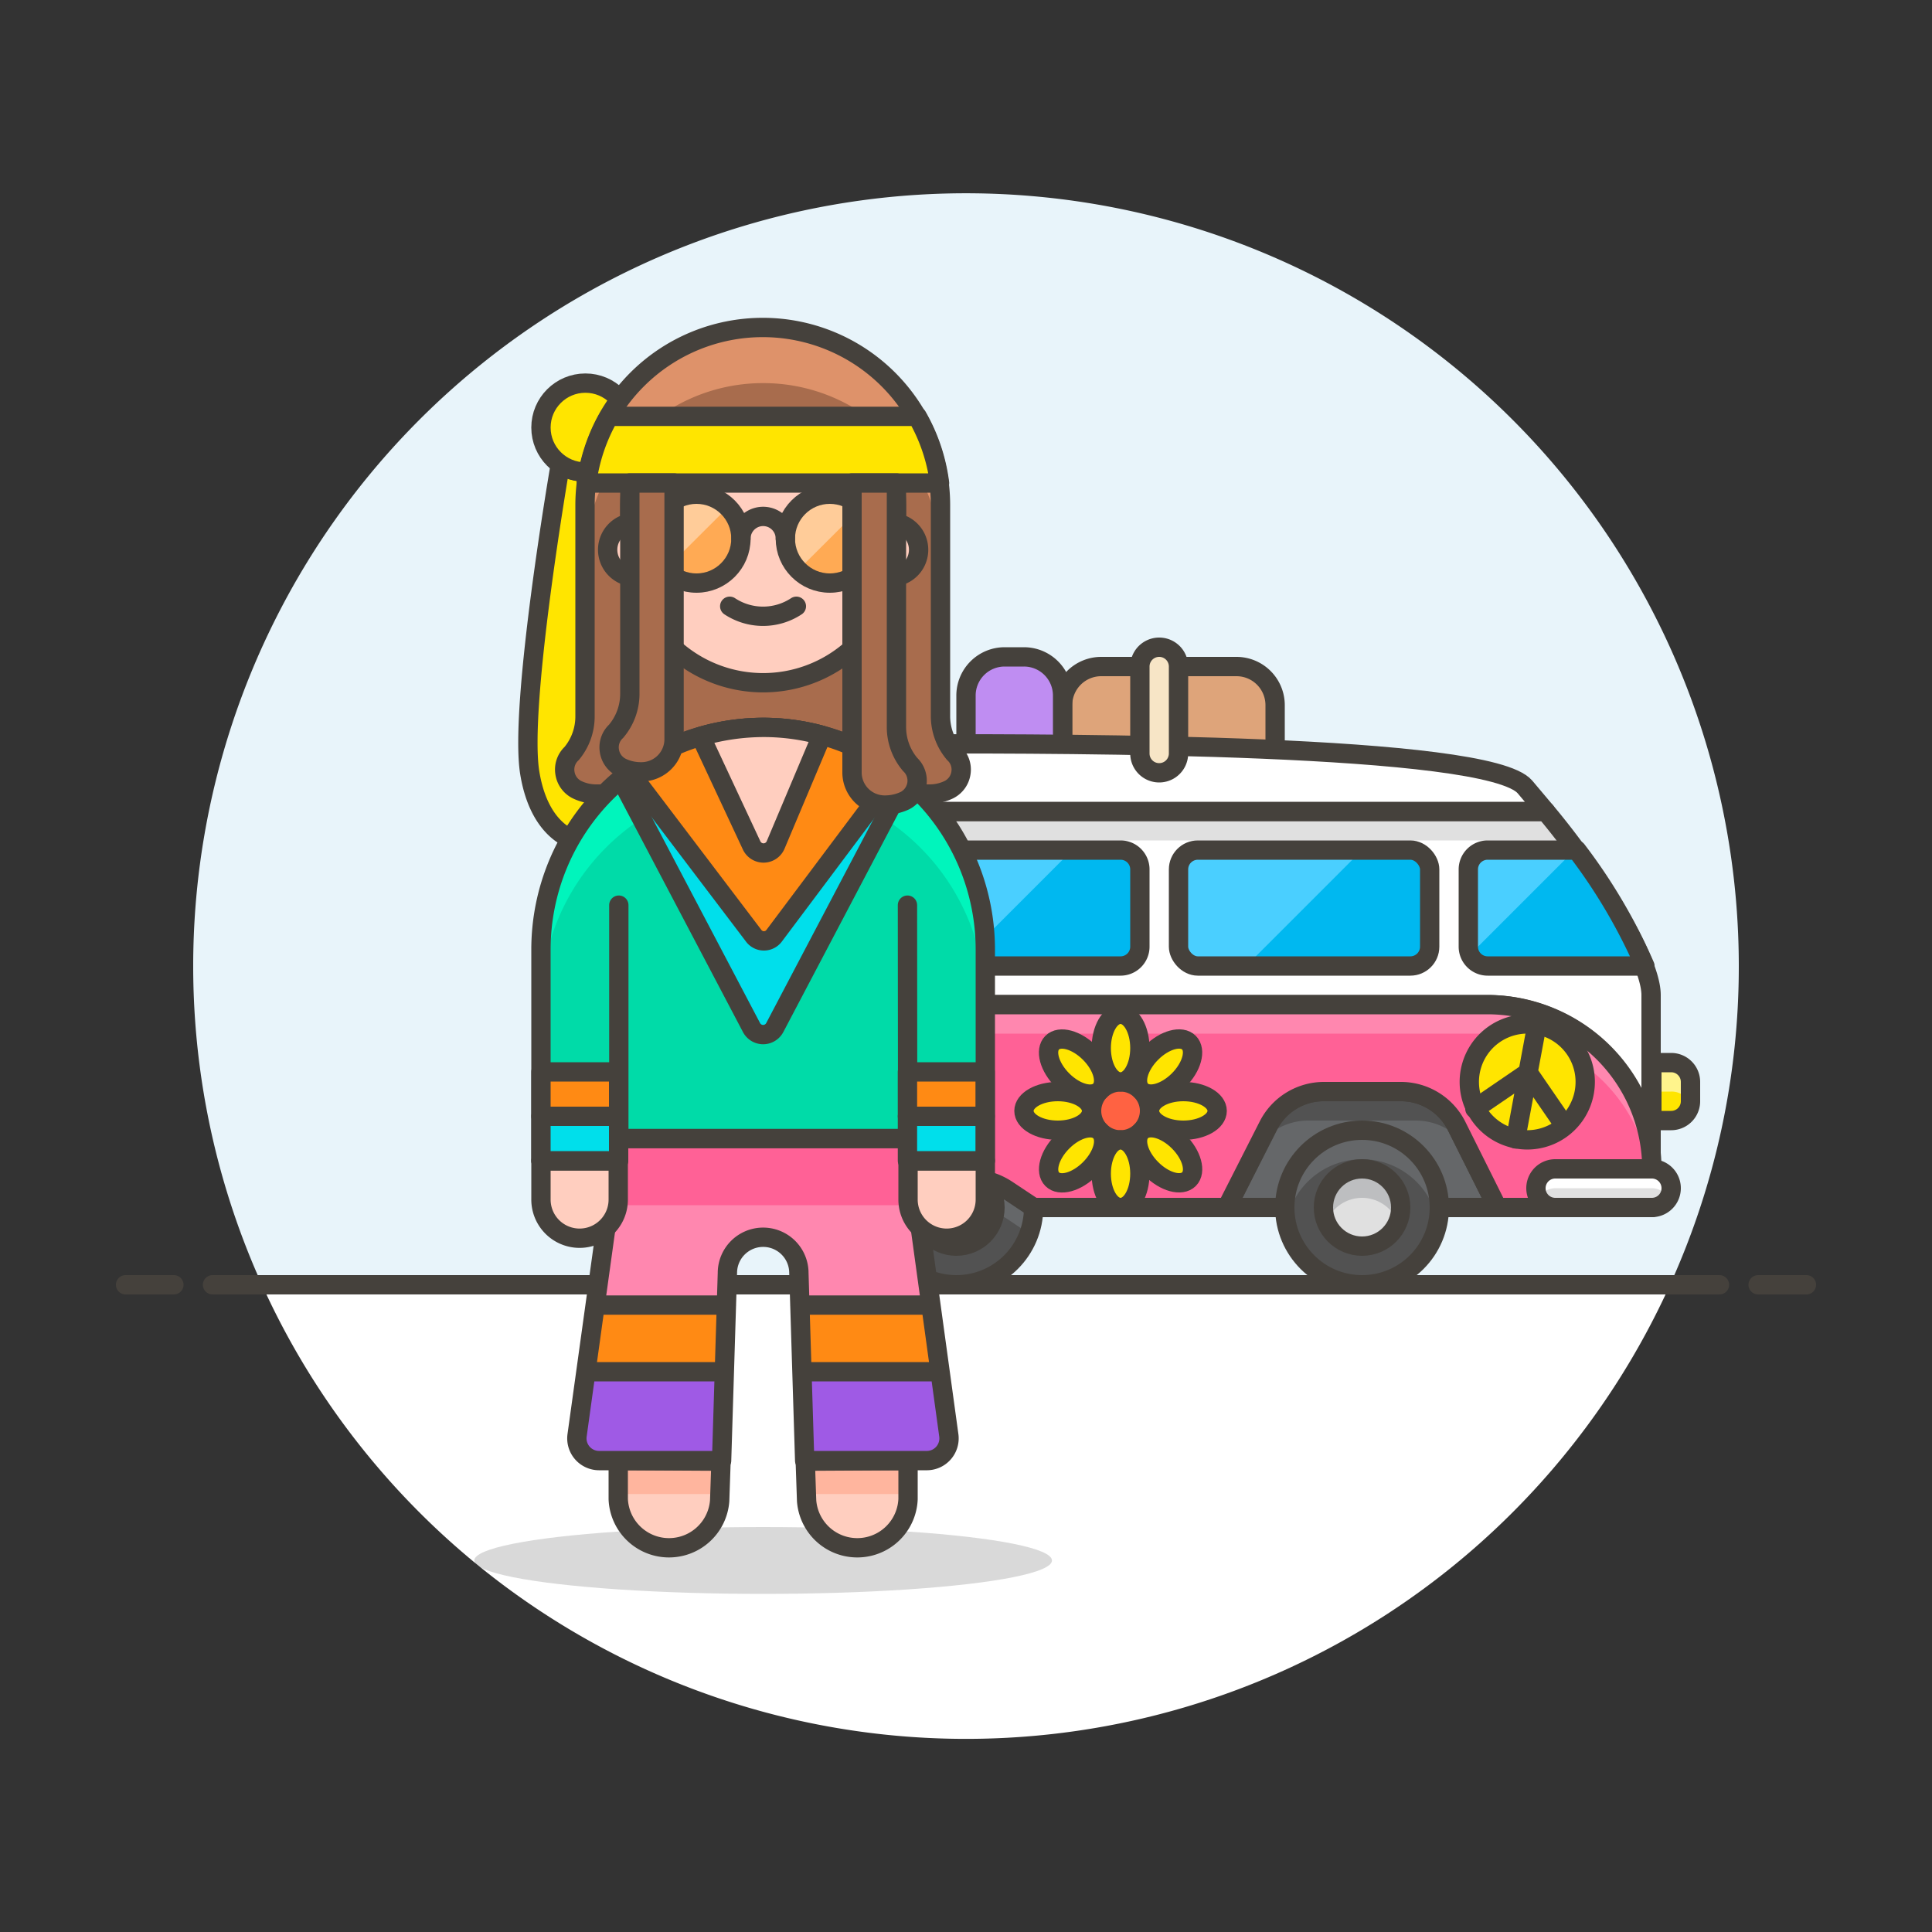 <svg id="Layer_1" data-name="Layer 1" xmlns="http://www.w3.org/2000/svg" viewBox="0 0 100 100"><rect x="0" y="0" width="100" height="100" fill="#333333" stroke="none"/><defs><style>.cls-14,.cls-2{fill:#fff}.cls-3{fill:none}.cls-14,.cls-20,.cls-24,.cls-3,.cls-36,.cls-37,.cls-38{stroke:#45413c;stroke-linecap:round;stroke-linejoin:round}.cls-6{fill:#525252}.cls-7{fill:#656769}.cls-8{fill:#e0e0e0}.cls-9{fill:#bdbec0}.cls-10{fill:#ff6196}.cls-11{fill:#ff87af}.cls-20{fill:#ffe500}.cls-15{fill:#00b8f0}.cls-16{fill:#4acfff}.cls-38{fill:#a86c4d}.cls-24,.cls-30{fill:#ffcebf}.cls-25{fill:#45413c}.cls-26{fill:#ffb59e}.cls-27{fill:#ffaa54}.cls-28{fill:#fc9}.cls-31{fill:#9f5ae5}.cls-32,.cls-37{fill:#ff8a14}.cls-36{fill:#00dfeb}</style></defs><path d="M90 50a40 40 0 1 0-76.44 16.5h72.88A39.85 39.85 0 0 0 90 50z" fill="#e8f4fa"/><path class="cls-2" d="M13.56 66.5a40 40 0 0 0 72.88 0z"/><path class="cls-3" d="M11 66.5h78M6.5 66.5H9M91 66.5h2.5"/><path d="M57 34.5h7a2 2 0 0 1 2 2V39H55v-2.5a2 2 0 0 1 2-2z" fill="#dea47a" stroke="#45413c" stroke-linecap="round" stroke-linejoin="round"/><path d="M52 34h1a2 2 0 0 1 2 2v3h-5v-3a2 2 0 0 1 2-2z" fill="#bf8df2" stroke="#45413c" stroke-linecap="round" stroke-linejoin="round"/><circle class="cls-6" cx="49.5" cy="62.5" r="4"/><path class="cls-7" d="M45.5 62.5a4 4 0 1 1 7.75 1.34l-1.15-.77a3.5 3.5 0 0 0-1.91-.57h-1.38a3.5 3.5 0 0 0-1.91.57l-1.15.77a4 4 0 0 1-.25-1.34z"/><circle class="cls-3" cx="49.5" cy="62.5" r="4"/><circle class="cls-8" cx="49.5" cy="62.5" r="2"/><path class="cls-9" d="M49.5 62a2 2 0 0 0-1.85 1.25 1.86 1.86 0 0 1-.15-.75 2 2 0 0 1 4 0 1.86 1.86 0 0 1-.15.75A2 2 0 0 0 49.5 62z"/><circle class="cls-3" cx="49.5" cy="62.5" r="2"/><path class="cls-2" d="M80 42H38.71a15.12 15.12 0 0 0-1.21 5.5V52H77a8.51 8.51 0 0 1 8.5 8.5v-9c0-1.84-2.79-6.32-5.5-9.5z"/><path class="cls-8" d="M38.71 42H80c.4.48.8 1 1.19 1.5H38.18c.06-.2.13-.39.19-.58s.22-.62.34-.91z"/><path class="cls-3" d="M80 42c2.67 3.18 5.46 7.66 5.46 9.5v9A8.51 8.51 0 0 0 77 52H37.5v-4.5a15.12 15.12 0 0 1 1.21-5.5z"/><path class="cls-7" d="M77.5 62.5l-2.11-4.21a3.21 3.21 0 0 0-2.89-1.79h-4a3.21 3.21 0 0 0-2.89 1.79L63.5 62.5z"/><path class="cls-6" d="M76 59.5a3.22 3.22 0 0 0-2.74-1.5h-5.52A3.21 3.21 0 0 0 65 59.5l.61-1.21a3.21 3.21 0 0 1 2.89-1.79h4a3.21 3.21 0 0 1 2.89 1.79L76 59.5z"/><path class="cls-3" d="M77.5 62.5l-2.11-4.21a3.21 3.21 0 0 0-2.89-1.79h-4a3.21 3.21 0 0 0-2.89 1.79L63.5 62.5z"/><circle class="cls-6" cx="70.5" cy="62.5" r="4"/><path class="cls-7" d="M70.5 60a4 4 0 0 0-3.92 3.25 3.67 3.67 0 0 1-.08-.75 4 4 0 0 1 8 0 3.67 3.67 0 0 1-.08.75A4 4 0 0 0 70.5 60z"/><circle class="cls-3" cx="70.5" cy="62.5" r="4"/><circle class="cls-8" cx="70.5" cy="62.5" r="2"/><path class="cls-9" d="M70.5 62a2 2 0 0 0-1.85 1.25 1.86 1.86 0 0 1-.15-.75 2 2 0 0 1 4 0 1.86 1.86 0 0 1-.15.75A2 2 0 0 0 70.5 62z"/><circle class="cls-3" cx="70.5" cy="62.5" r="2"/><path class="cls-10" d="M77.5 62.5l-2.11-4.23a3.23 3.23 0 0 0-2.87-1.77h-4a3.23 3.23 0 0 0-2.87 1.77L63.5 62.5h-10l-1.4-.93a3.5 3.5 0 0 0-1.91-.57h-1.38a3.5 3.5 0 0 0-1.91.57l-1.4.93h-8V52H77a8.51 8.51 0 0 1 8.5 8.5v2z"/><path class="cls-11" d="M77 52H37.5v1.5H77a8.51 8.51 0 0 1 8.5 8.5v-1.5A8.51 8.51 0 0 0 77 52z"/><path class="cls-3" d="M77.5 62.5l-2.11-4.23a3.23 3.23 0 0 0-2.87-1.77h-4a3.23 3.23 0 0 0-2.87 1.77L63.5 62.5h-10l-1.4-.93a3.5 3.5 0 0 0-1.91-.57h-1.38a3.5 3.5 0 0 0-1.91.57l-1.4.93h-8V52H77a8.51 8.51 0 0 1 8.5 8.5v2z"/><path class="cls-8" d="M37.5 60.5h5a1 1 0 0 1 0 2h-5a1 1 0 0 1 0-2z"/><path class="cls-2" d="M42.5 61.5h-5a1 1 0 0 0-.85.5 1 1 0 0 1-.15-.5 1 1 0 0 1 1-1h5a1 1 0 0 1 1 1 1 1 0 0 1-.15.5 1 1 0 0 0-.85-.5z"/><path class="cls-3" d="M37.5 60.5h5a1 1 0 0 1 0 2h-5a1 1 0 0 1 0-2z"/><path class="cls-8" d="M80.5 60.5h5a1 1 0 0 1 0 2h-5a1 1 0 0 1 0-2z"/><path class="cls-2" d="M85.5 61.5h-5a1 1 0 0 0-.85.5 1 1 0 0 1-.15-.5 1 1 0 0 1 1-1h5a1 1 0 0 1 1 1 1 1 0 0 1-.15.5 1 1 0 0 0-.85-.5z"/><path class="cls-3" d="M80.5 60.5h5a1 1 0 0 1 0 2h-5a1 1 0 0 1 0-2z"/><path d="M85.5 58h1a1 1 0 0 0 1-1v-1a1 1 0 0 0-1-1h-1z" fill="#ffe500"/><path d="M86.5 55a1 1 0 0 1 1 1v1a1 1 0 0 1 0 .25 1 1 0 0 0-1-.75h-1V55z" fill="#fff48c"/><path class="cls-3" d="M85.5 58h1a1 1 0 0 0 1-1v-1a1 1 0 0 0-1-1h-1z"/><path class="cls-14" d="M78.93 40.73L80 42H38.71c.79-2 2.29-3.5 9.29-3.5s29-.02 30.93 2.23z"/><path class="cls-15" d="M85.14 50H77a1 1 0 0 1-1-1v-4a1 1 0 0 1 1-1h4.61a28.91 28.91 0 0 1 3.53 6z"/><path class="cls-16" d="M81.5 44H77a1 1 0 0 0-1 1v4a1 1 0 0 0 .09.41z"/><rect class="cls-15" x="61" y="44" width="13" height="6" rx="1" ry="1"/><path class="cls-16" d="M62 50h2.5l6-6H62a1 1 0 0 0-1 1v4a1 1 0 0 0 1 1z"/><path class="cls-14" d="M44.5 44H41M44 46h-3.5M43.5 48H40M43 50h-3.5"/><path class="cls-15" d="M58 44a1 1 0 0 1 1 1v4a1 1 0 0 1-1 1H47a.7.7 0 0 1-.58-.3.69.69 0 0 1-.1-.65L47.68 45a1.64 1.64 0 0 1 .82-1z"/><path class="cls-16" d="M46.32 49.05a.69.69 0 0 0 .1.65.7.7 0 0 0 .58.3h2.5l6-6h-7a1.64 1.64 0 0 0-.82 1z"/><path class="cls-3" d="M58 44a1 1 0 0 1 1 1v4a1 1 0 0 1-1 1H47a.7.7 0 0 1-.58-.3.69.69 0 0 1-.1-.65L47.68 45a1.64 1.64 0 0 1 .82-1z"/><rect class="cls-3" x="61" y="44" width="13" height="6" rx="1" ry="1"/><path class="cls-3" d="M85.14 50H77a1 1 0 0 1-1-1v-4a1 1 0 0 1 1-1h4.61a28.91 28.91 0 0 1 3.53 6z"/><path d="M35.5 57a1.5 1.5 0 0 0 1.5 1.5h.5V54H37a1.5 1.5 0 0 0-1.5 1.5z" fill="#ff6242"/><path d="M37 54h.5v1.5H37a1.5 1.5 0 0 0-1.5 1.5v-1.5A1.5 1.5 0 0 1 37 54z" fill="#ff866e"/><path class="cls-3" d="M35.5 57a1.5 1.5 0 0 0 1.5 1.5h.5V54H37a1.5 1.5 0 0 0-1.5 1.5z"/><circle cx="58" cy="57.5" r="1.5" fill="#ff6242" stroke="#45413c" stroke-linecap="round" stroke-linejoin="round"/><ellipse class="cls-20" cx="58" cy="54.25" rx="1" ry="1.75"/><ellipse class="cls-20" cx="55.7" cy="55.2" rx="1" ry="1.75" transform="rotate(-45 55.707 55.205)"/><ellipse class="cls-20" cx="54.75" cy="57.5" rx="1.75" ry="1"/><ellipse class="cls-20" cx="55.7" cy="59.8" rx="1.75" ry="1" transform="rotate(-45 55.7 59.799)"/><ellipse class="cls-20" cx="58" cy="60.75" rx="1" ry="1.75"/><ellipse class="cls-20" cx="60.3" cy="59.8" rx="1" ry="1.75" transform="rotate(-45 60.297 59.794)"/><ellipse class="cls-20" cx="61.25" cy="57.5" rx="1.75" ry="1"/><ellipse class="cls-20" cx="60.3" cy="55.2" rx="1.75" ry="1" transform="rotate(-45 60.305 55.2)"/><path d="M61 39a1 1 0 0 1-2 0v-4.5a1 1 0 0 1 2 0z" fill="#f7e5c6" stroke="#45413c" stroke-linecap="round" stroke-linejoin="round"/><path class="cls-20" d="M82 56.55a3 3 0 1 1-2.4-3.5 3 3 0 0 1 2.4 3.5z"/><path class="cls-3" d="M79.55 53.05l-1.1 5.9M80.98 58.26l-1.89-2.75-2.75 1.88"/><path class="cls-20" d="M30.3 24.43a2.34 2.34 0 0 1-1.3-.38S26.85 36.5 27.42 40s2.88 4 4 3.45-1.12-19-1.12-19z"/><circle class="cls-20" cx="30.3" cy="22.13" r="2.3"/><path d="M48.12 41.1a2.29 2.29 0 0 0 1-.23 1.15 1.15 0 0 0 .62-.87 1.13 1.13 0 0 0-.35-1 3 3 0 0 1-.71-1.92V26.15a9.2 9.2 0 0 0-18.4 0v10.93a3 3 0 0 1-.69 1.92 1.13 1.13 0 0 0-.35 1 1.15 1.15 0 0 0 .62.87 2.28 2.28 0 0 0 1 .23z" fill="#a86c4d"/><path d="M39.5 19.83A9.19 9.19 0 0 1 48.7 29v-2.85a9.2 9.2 0 0 0-18.4 0V29a9.19 9.19 0 0 1 9.2-9.17z" fill="#de926a"/><path class="cls-3" d="M48.12 41.1a2.29 2.29 0 0 0 1-.23 1.15 1.15 0 0 0 .62-.87 1.13 1.13 0 0 0-.35-1 3 3 0 0 1-.71-1.92V26.15a9.2 9.2 0 0 0-18.4 0v10.93a3 3 0 0 1-.69 1.92 1.13 1.13 0 0 0-.35 1 1.15 1.15 0 0 0 .62.87 2.28 2.28 0 0 0 1 .23z"/><path class="cls-24" d="M46.4 27.07v-.92a7 7 0 0 0-.4-2.3H33a7 7 0 0 0-.4 2.3v.92a1.41 1.41 0 0 0 .14 2.79 6.91 6.91 0 0 0 13.52 0 1.41 1.41 0 0 0 .14-2.79z"/><path class="cls-25" d="M36.91 26.15a.87.87 0 1 0 .86.86.87.87 0 0 0-.86-.86zM42.09 26.15A.87.87 0 1 0 43 27a.87.87 0 0 0-.86-.86z"/><circle class="cls-26" cx="35.76" cy="29.31" r=".86"/><circle class="cls-26" cx="43.24" cy="29.31" r=".86"/><path class="cls-3" d="M37.77 31.38a3.13 3.13 0 0 0 3.45 0"/><path class="cls-20" d="M30.37 25h18.26a9.27 9.27 0 0 0-1.16-3.45H31.53A9.27 9.27 0 0 0 30.37 25z"/><circle class="cls-27" cx="36.05" cy="27.88" r="2.3"/><path class="cls-28" d="M34.42 29.5a2.3 2.3 0 1 1 3.26-3.25z"/><circle class="cls-27" cx="42.95" cy="27.88" r="2.3"/><path class="cls-28" d="M41.32 29.5a2.3 2.3 0 0 1 3.26-3.25z"/><path class="cls-3" d="M38.35 27.88a1.15 1.15 0 0 1 2.3 0"/><circle class="cls-3" cx="36.05" cy="27.88" r="2.3"/><circle class="cls-3" cx="42.95" cy="27.88" r="2.3"/><ellipse cx="39.5" cy="80.77" rx="14.95" ry="1.73" fill="#020202" opacity=".15"/><path class="cls-30" d="M32 75.6v2a2.63 2.63 0 0 0 5.25.08l.07-2.05z"/><path class="cls-26" d="M37.29 77.33l.06-1.73h-5.33v1.73h5.27z"/><path class="cls-3" d="M32 75.6v2a2.63 2.63 0 0 0 5.25.08l.07-2.05z"/><path class="cls-30" d="M47 75.6v2a2.63 2.63 0 0 1-5.25.08l-.07-2.05z"/><path class="cls-26" d="M41.71 77.33l-.06-1.73h5.32v1.73h-5.26z"/><path class="cls-3" d="M47 75.6v2a2.63 2.63 0 0 1-5.25.08l-.07-2.05z"/><path class="cls-11" d="M47 58.93l2.11 15.36A1.15 1.15 0 0 1 48 75.6h-6.35l-.3-9.71a1.85 1.85 0 0 0-3.7 0l-.3 9.71H31a1.15 1.15 0 0 1-1.13-1.31L32 58.93z"/><path class="cls-10" d="M47.45 62.38l-.47-3.46H32.02l-.47 3.46h15.9z"/><path class="cls-31" d="M29.91 74.29a1.15 1.15 0 0 0 1.14 1.31h6.3l.14-4.6h-7.13zM41.65 75.6H48a1.16 1.16 0 0 0 1.14-1.31l-.5-3.29h-7.13z"/><path class="cls-32" d="M41.4 67.55l.11 3.45h7.13l-.48-3.45H41.4zM30.84 67.55L30.36 71h7.13l.11-3.45h-6.76z"/><path class="cls-3" d="M47 58.93l2.11 15.36A1.15 1.15 0 0 1 48 75.6h-6.35l-.3-9.71a1.85 1.85 0 0 0-3.7 0l-.3 9.71H31a1.15 1.15 0 0 1-1.13-1.31L32 58.93zM48.17 67.55H41.4M41.51 71h7.13M37.6 67.55h-6.76M30.36 71h7.13"/><path d="M47 60.08v-1.15H32v1.15h-4V49.15a11.5 11.5 0 0 1 23 0v10.93z" fill="#00dba8"/><path d="M39.5 37.65A11.5 11.5 0 0 0 28 49.15V52a11.5 11.5 0 0 1 23 0v-2.85a11.5 11.5 0 0 0-11.5-11.5z" fill="#00f5bc"/><path d="M46.87 40.32a11.51 11.51 0 0 0-14.74 0l6.77 12.87a.68.68 0 0 0 1.2 0z" fill="#00dfeb"/><path class="cls-3" d="M46.87 40.32a11.51 11.51 0 0 0-14.74 0l6.77 12.87a.68.68 0 0 0 1.2 0z"/><path class="cls-32" d="M46.39 40a11.43 11.43 0 0 0-13.78 0L39 48.42a.66.66 0 0 0 1.08 0z"/><path class="cls-3" d="M32.61 40L39 48.42a.66.66 0 0 0 1.08 0L46.39 40"/><path class="cls-3" d="M47 60.08v-1.15H32v1.15h-4V49.15a11.5 11.5 0 0 1 23 0v10.93z"/><path class="cls-24" d="M42.54 38.06a11.32 11.32 0 0 0-3-.41 11.75 11.75 0 0 0-3.27.47l2.63 5.63a.68.68 0 0 0 1.24 0z"/><path class="cls-3" d="M46.97 46.85l.01 12.08M32.03 46.85v12.08"/><path class="cls-24" d="M28 62.09a2 2 0 0 0 4 0v-2h-4zM47 62.09a2 2 0 0 0 4 0v-2h-4z"/><path class="cls-36" d="M28 57.78h4.02v2.3H28z"/><path class="cls-37" d="M28 55.48h4.02v2.3H28z"/><path class="cls-36" d="M46.97 57.78h4.02v2.3h-4.02z"/><path class="cls-37" d="M46.97 55.48h4.02v2.3h-4.02z"/><path class="cls-38" d="M46.4 25v12.65a3 3 0 0 0 .71 1.92 1.15 1.15 0 0 1 .35 1 1.17 1.17 0 0 1-.62.87 2.43 2.43 0 0 1-1 .23A1.69 1.69 0 0 1 44.1 40V25zM32.6 25v10.93a3 3 0 0 1-.71 1.92 1.13 1.13 0 0 0-.35 1 1.15 1.15 0 0 0 .62.87 2.28 2.28 0 0 0 1 .23 1.69 1.69 0 0 0 1.73-1.72V25z"/></svg>